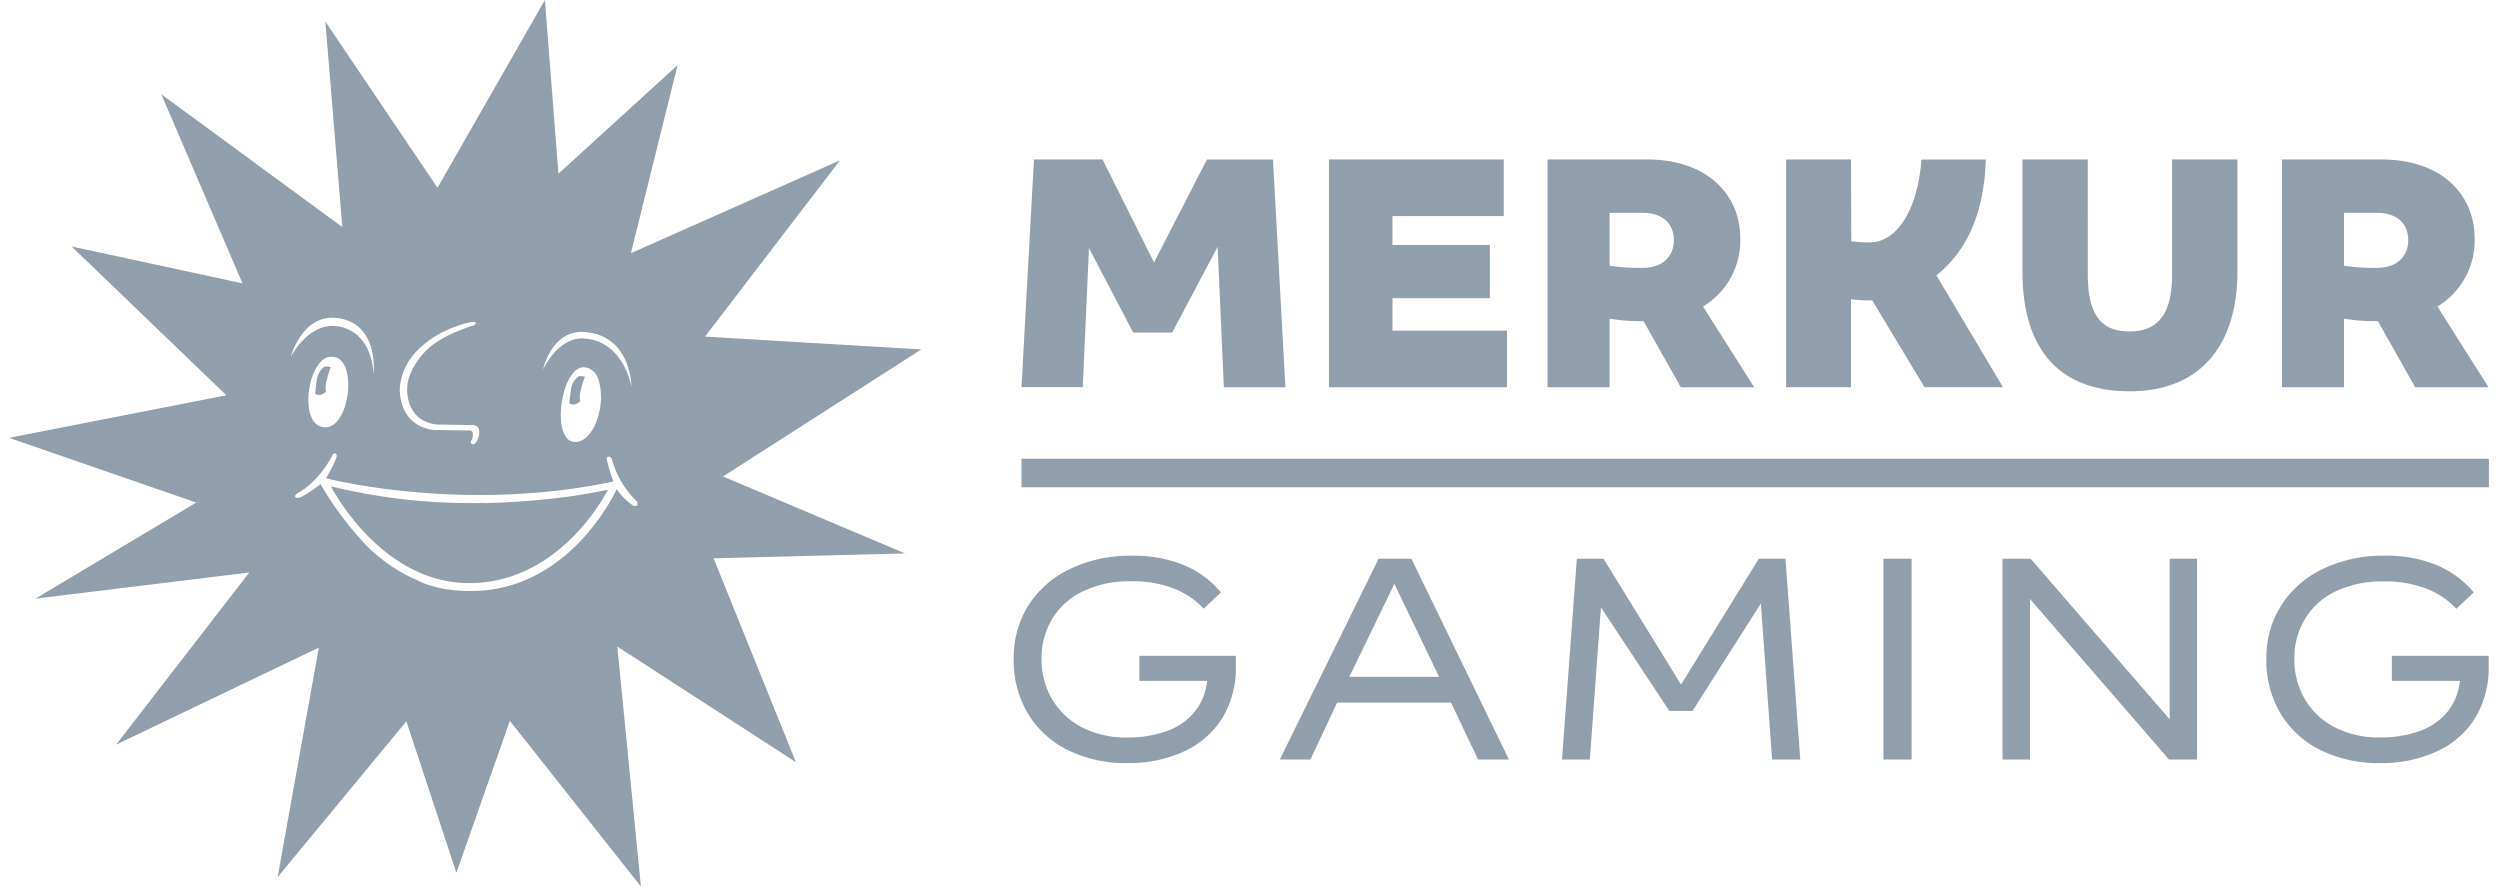<svg xmlns="http://www.w3.org/2000/svg" width="90" height="32" fill="none"><g clip-path="url(#a)"><path fill="#919EAB" fill-rule="evenodd" d="m26.029 17.153 7.138-4.574-7.787-.462 4.86-6.345-7.528 3.343 1.682-6.772-4.29 3.91L19.616 0 15.75 6.76 11.713.777l.61 7.396-6.516-4.779 2.923 6.806-6.152-1.328 5.571 5.358L.33 15.762l6.736 2.33-5.792 3.46 7.7-.942-4.794 6.198 7.298-3.494-1.483 8.262 4.634-5.608 1.801 5.451 1.925-5.469 4.718 5.966-.85-8.641 6.43 4.163-2.964-7.339 6.895-.175-6.555-2.771Zm-15.563-4.297s.682-1.38 1.835-1.08c1.152.3 1.146 1.704 1.146 1.704s.202-1.66-1.088-1.99c-1.447-.369-1.893 1.366-1.893 1.366Zm6.362 2.641-1.158-.016.003.007c-1.381-.142-1.279-1.524-1.279-1.524.13-1.668 2.123-2.248 2.123-2.248s.573-.202.605-.092c0 0 .051.034-.094.1 0 0-1.052.302-1.632.842 0 0-.737.67-.737 1.441 0 0-.07 1.179 1.105 1.277l1.205.019s.326-.06.28.331c0 0-.057.361-.237.361 0 0-.127-.04-.02-.174 0 0 .145-.372-.164-.324Zm5.206 1.053c.16.575.471 1.097.903 1.51 0 0 .089.207-.142.145a2.496 2.496 0 0 1-.596-.593s-1.725 3.855-5.528 3.658c0 0-.953-.013-1.651-.382a5.808 5.808 0 0 1-2.043-1.479 12.256 12.256 0 0 1-1.44-1.982c-.216.175-.448.33-.692.465-.175.067-.211.007-.211.007-.05-.072.094-.153.094-.153s.721-.362 1.235-1.348c0 0 .028-.1.119-.069 0 0 .06.027.029.145-.105.258-.23.506-.377.743 0 0 4.899 1.274 10.35.116a5.666 5.666 0 0 1-.233-.77s-.039-.105.055-.123c0 0 .087-.022.128.11Zm-10.117.965s1.75 3.44 4.923 3.476c3.37.04 5.045-3.36 5.045-3.36l-.281.055c-2.12.438-4.783.442-4.092.416a20.979 20.979 0 0 1-5.348-.535l-.247-.052Zm10.815-3.59s0-1.84-1.671-1.971c-1.21-.1-1.515 1.358-1.515 1.358s.54-1.213 1.515-1.125c1.409.122 1.67 1.737 1.67 1.737Zm-10.825-1.08c-.815.01-1.2 2.45-.242 2.537.957.089 1.253-2.614.242-2.536Zm-.421.577a.66.66 0 0 1 .195-.219.417.417 0 0 1 .122-.005.314.314 0 0 1 .104.03 2.57 2.57 0 0 0-.145.466.797.797 0 0 0-.025.406.49.49 0 0 1-.205.117.247.247 0 0 1-.184-.042 4.4 4.4 0 0 1 .056-.472.659.659 0 0 1 .082-.281Zm10.145.753c-.017-.329-.095-.678-.278-.814a.955.955 0 0 0-.156-.103 1.392 1.392 0 0 0-.158-.036c-.834-.052-1.222 2.59-.38 2.685.607.07 1.024-.97.972-1.732Zm-.799-.628a.66.66 0 0 0-.277.5 4.407 4.407 0 0 0-.056.47.24.24 0 0 0 .184.043.49.49 0 0 0 .206-.117.799.799 0 0 1 .024-.406c.034-.16.082-.315.145-.466a.314.314 0 0 0-.104-.03.414.414 0 0 0-.122.006Zm18.86-7.806h-2.47l-.448 8.196h2.205l.223-5.007 1.593 3.04h1.406l1.633-3.088.225 5.06h2.215l-.446-8.2H43.45l-1.905 3.705-1.852-3.706Zm14.443 0h-6.293v8.2h6.412v-2.037h-4.125v-1.169h3.507V8.817h-3.507V7.779h4.006V5.74Zm1.577 0H59.3c2.116 0 3.35 1.222 3.35 2.851a2.779 2.779 0 0 1-1.34 2.444l1.84 2.905h-2.64l-1.342-2.379c-.157 0-.341 0-.525-.013a5.967 5.967 0 0 1-.697-.078v2.47h-2.234v-8.2Zm4.547 2.905c0-.605-.42-.986-1.13-.986h-1.183v1.905c.392.06.787.086 1.183.078.723 0 1.13-.406 1.13-.997Zm12.55-2.905v4.047c0 2.682 1.234 4.298 3.862 4.298 2.549 0 3.876-1.67 3.876-4.298V5.741h-2.352v4.127c0 1.458-.512 2.063-1.537 2.063s-1.498-.605-1.498-2.063V5.74h-2.352Zm9.34 0h3.588c2.116 0 3.35 1.222 3.35 2.851a2.777 2.777 0 0 1-1.34 2.444l1.84 2.905h-2.64l-1.342-2.379c-.158 0-.342 0-.525-.013a5.965 5.965 0 0 1-.697-.078v2.47H82.15v-8.2Zm4.547 2.905c0-.605-.42-.986-1.13-.986h-1.183v1.905c.392.06.787.086 1.183.078.723 0 1.13-.406 1.13-.997ZM66.636 5.74H64.3v8.2h2.335v-3.167c.254.033.51.046.766.04l1.882 3.127h2.825L69.71 9.913c1.136-.907 1.715-2.28 1.78-4.17h-2.318c-.13 1.778-.867 2.984-1.868 2.984-.22 0-.439-.014-.657-.04l-.01-2.946ZM89.6 16.514H36.774v1.027H89.6v-1.027ZM38.44 27.002c.67.325 1.41.485 2.154.469a4.705 4.705 0 0 0 2.062-.435 3.154 3.154 0 0 0 1.361-1.21c.326-.556.49-1.192.475-1.836v-.382h-3.475v.903h2.438c-.04.419-.202.816-.469 1.141-.27.313-.62.547-1.013.678a4.126 4.126 0 0 1-1.384.22 3.443 3.443 0 0 1-1.645-.37 2.663 2.663 0 0 1-1.072-1.014 2.83 2.83 0 0 1-.376-1.448 2.737 2.737 0 0 1 .382-1.437c.265-.434.652-.78 1.112-.996a3.875 3.875 0 0 1 1.737-.359 4.094 4.094 0 0 1 1.53.26c.408.158.776.406 1.077.725l.62-.585a3.511 3.511 0 0 0-1.327-.98 4.778 4.778 0 0 0-1.894-.34 4.997 4.997 0 0 0-2.183.462 3.601 3.601 0 0 0-1.512 1.304 3.51 3.51 0 0 0-.544 1.946c-.016.69.16 1.372.51 1.969a3.463 3.463 0 0 0 1.436 1.315Zm7.633.341 3.557-7.228h1.181l3.51 7.228H53.21l-.973-2.05h-4.1l-.962 2.05h-1.1Zm2.503-2.977h3.231l-1.61-3.347-1.621 3.347Zm8.19-4.25-.534 7.227h1.002l.4-5.479 2.462 3.73h.834l2.461-3.869.405 5.618h1.014l-.533-7.228h-.961l-2.798 4.53-2.791-4.53h-.962Zm11.038 7.227v-7.228h1.014v7.228h-1.014Zm4.286-7.228v7.228h.99v-5.78l5.005 5.78h1.008v-7.228h-.985v5.78l-5.004-5.78h-1.014Zm13.6 7.356a4.704 4.704 0 0 1-2.155-.47 3.453 3.453 0 0 1-1.436-1.314 3.737 3.737 0 0 1-.51-1.97 3.51 3.51 0 0 1 .55-1.945c.371-.569.895-1.02 1.512-1.304a4.997 4.997 0 0 1 2.183-.463c.648-.016 1.293.1 1.894.342a3.52 3.52 0 0 1 1.327.979l-.626.59a2.95 2.95 0 0 0-1.077-.724 4.091 4.091 0 0 0-1.53-.26 3.875 3.875 0 0 0-1.73.353c-.461.216-.848.562-1.113.996-.257.435-.39.932-.382 1.437a2.815 2.815 0 0 0 .376 1.448c.255.432.626.783 1.072 1.013a3.44 3.44 0 0 0 1.645.37 4.13 4.13 0 0 0 1.384-.22c.393-.13.743-.364 1.013-.677.267-.325.43-.722.47-1.14h-2.45v-.904h3.486v.382c.015.644-.15 1.28-.474 1.836-.325.529-.799.95-1.362 1.21-.647.3-1.354.449-2.067.435Z" clip-rule="evenodd"/></g><defs><clipPath id="a"><path fill="#fff" d="M.33 0h89.34v32H.33z"/></clipPath></defs></svg>